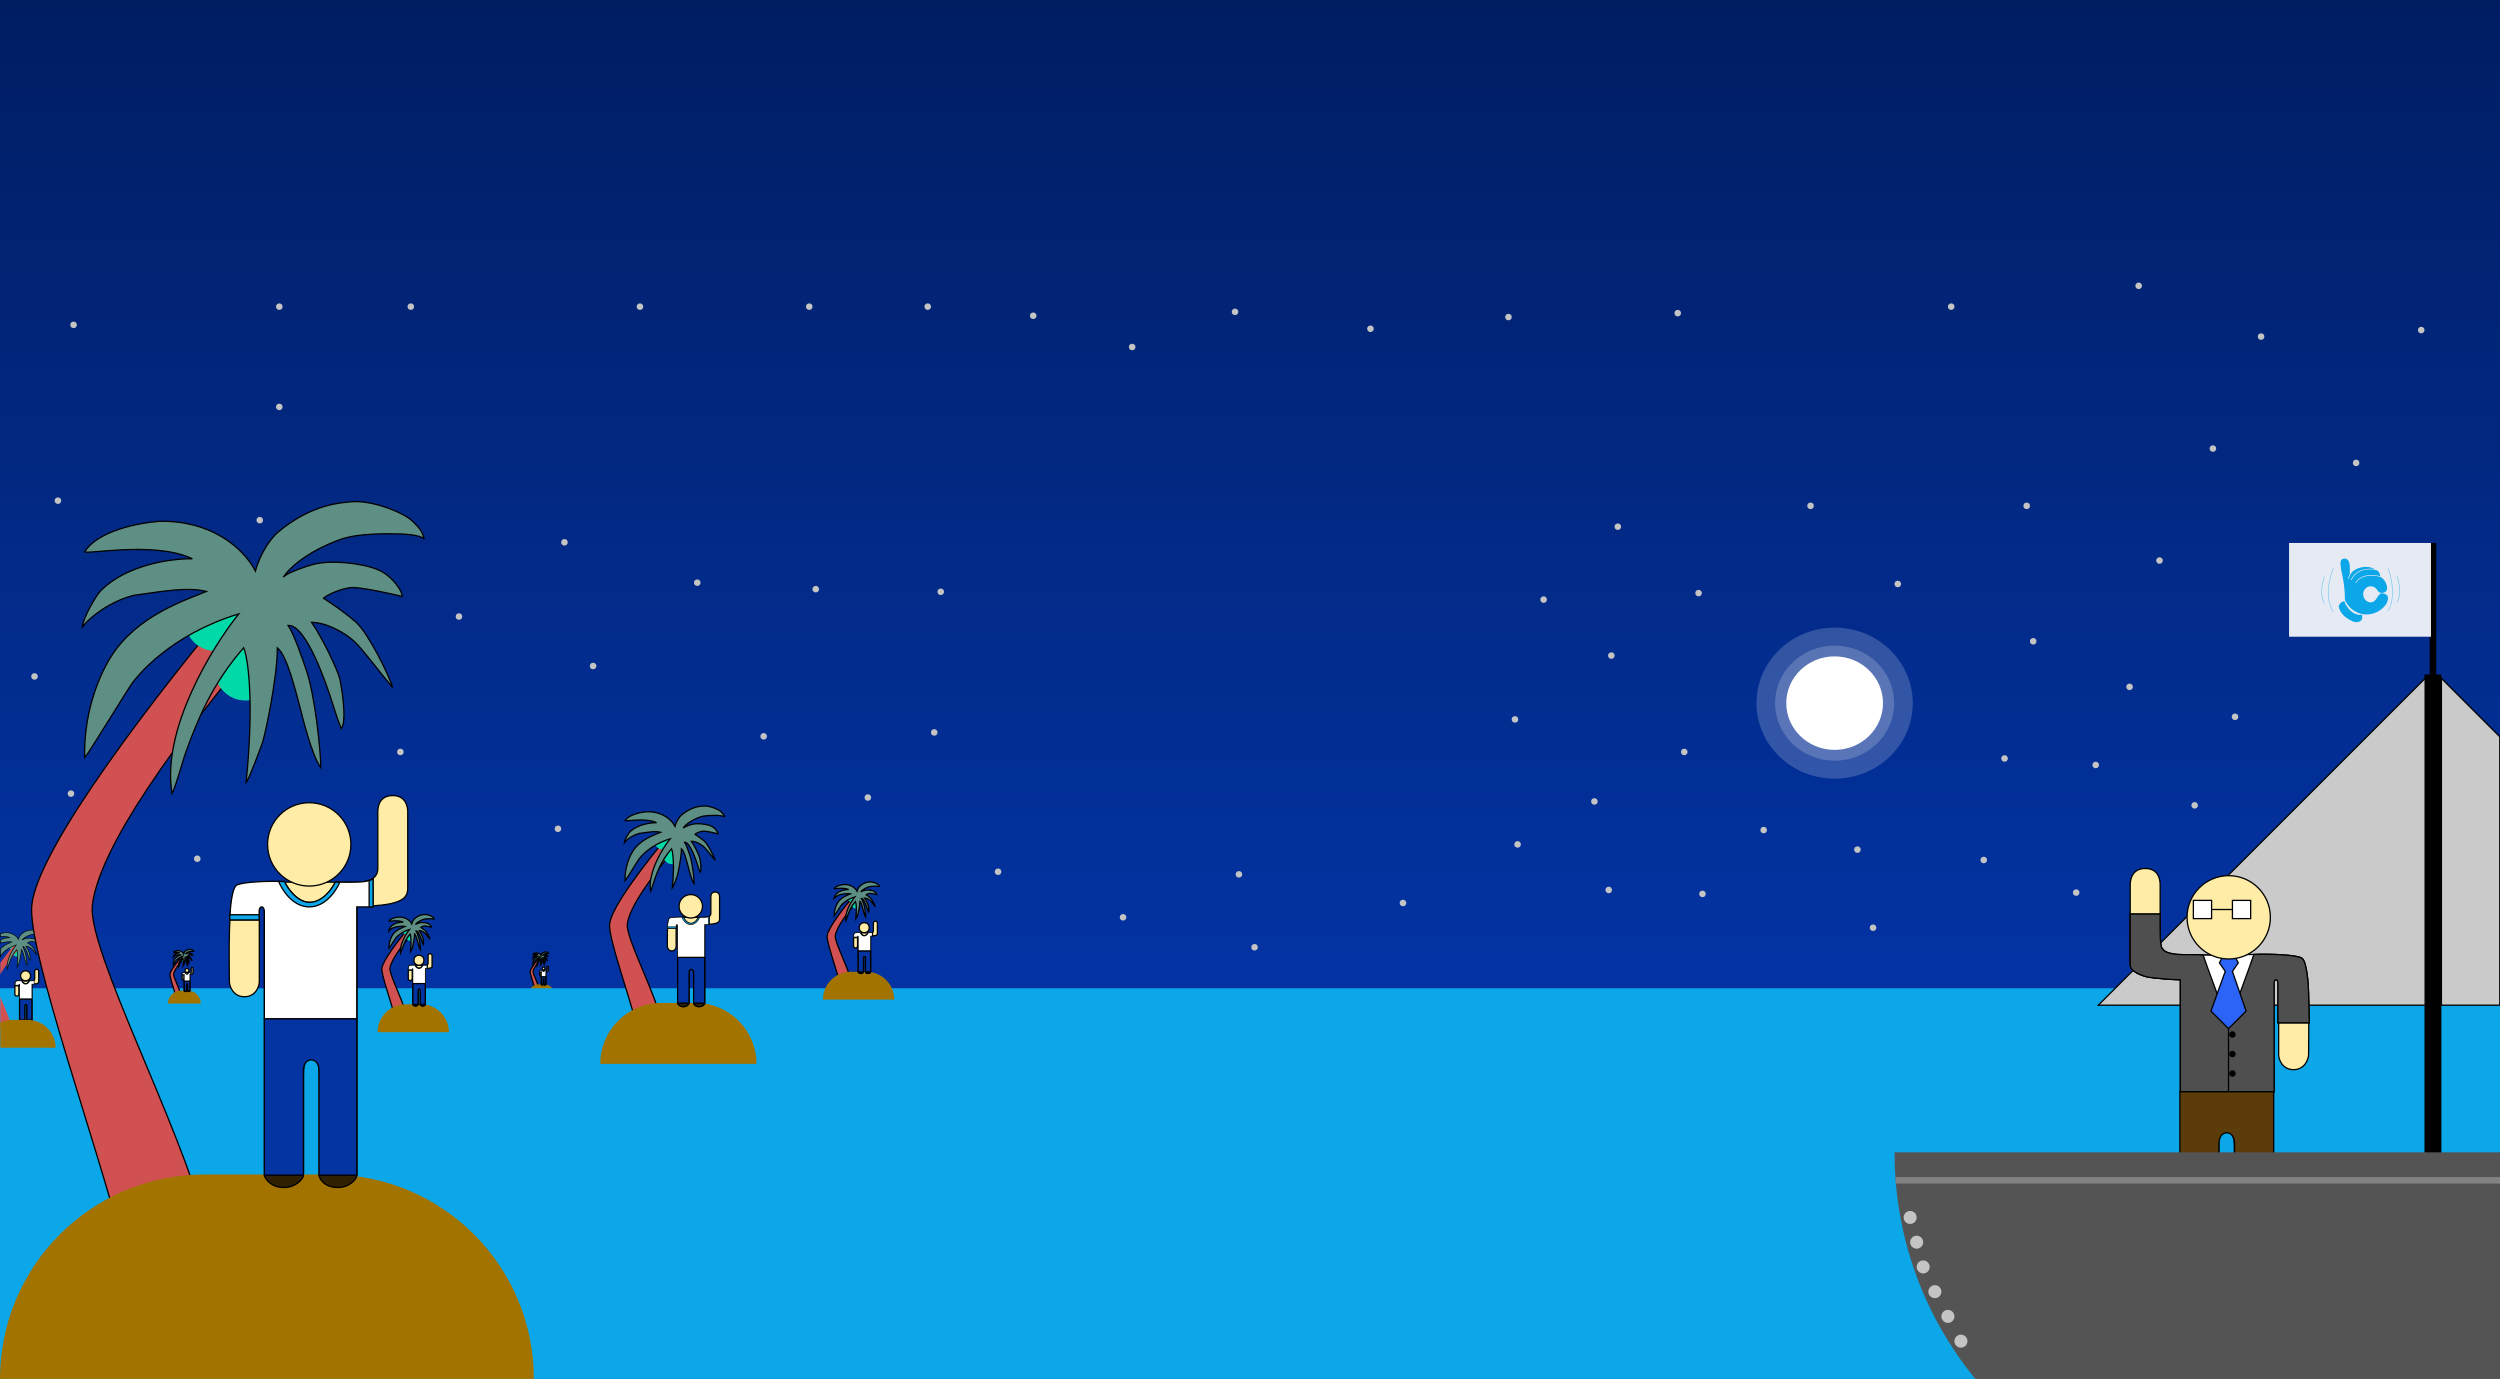 <svg width="1920" height="1059" viewBox="0 0 1920 1059" fill="none" xmlns="http://www.w3.org/2000/svg">
<rect x="0" y="0" width="1920" height="1059" fill="#333333" stroke="none"/>
<rect width="1920" height="1059" fill="url(#paint0_linear)"/>
<circle cx="722.5" cy="454.5" r="2.5" fill="#C4C4C4"/>
<circle cx="712.5" cy="235.5" r="2.5" fill="#C4C4C4"/>
<circle cx="793.5" cy="242.5" r="2.5" fill="#C4C4C4"/>
<circle cx="948.5" cy="239.5" r="2.5" fill="#C4C4C4"/>
<circle cx="1052.5" cy="252.5" r="2.5" fill="#C4C4C4"/>
<circle cx="1158.5" cy="243.5" r="2.5" fill="#C4C4C4"/>
<circle cx="1288.5" cy="240.5" r="2.5" fill="#C4C4C4"/>
<circle cx="1859.5" cy="253.5" r="2.5" fill="#C4C4C4"/>
<circle cx="1809.5" cy="355.5" r="2.5" fill="#C4C4C4"/>
<circle cx="1658.5" cy="430.5" r="2.5" fill="#C4C4C4"/>
<circle cx="1556.5" cy="388.5" r="2.5" fill="#C4C4C4"/>
<circle cx="1561.5" cy="492.5" r="2.5" fill="#C4C4C4"/>
<circle cx="1390.5" cy="388.5" r="2.5" fill="#C4C4C4"/>
<circle cx="1699.5" cy="344.5" r="2.5" fill="#C4C4C4"/>
<circle cx="1498.5" cy="235.5" r="2.5" fill="#C4C4C4"/>
<circle cx="1642.5" cy="219.5" r="2.5" fill="#C4C4C4"/>
<circle cx="1736.5" cy="258.5" r="2.5" fill="#C4C4C4"/>
<circle cx="869.5" cy="266.5" r="2.5" fill="#C4C4C4"/>
<circle cx="621.5" cy="235.5" r="2.5" fill="#C4C4C4"/>
<circle cx="315.5" cy="235.5" r="2.5" fill="#C4C4C4"/>
<circle cx="491.5" cy="235.5" r="2.5" fill="#C4C4C4"/>
<circle cx="56.5" cy="249.5" r="2.5" fill="#C4C4C4"/>
<circle cx="44.5" cy="384.5" r="2.5" fill="#C4C4C4"/>
<circle cx="214.5" cy="312.5" r="2.5" fill="#C4C4C4"/>
<circle cx="214.5" cy="235.5" r="2.5" fill="#C4C4C4"/>
<circle cx="433.5" cy="416.5" r="2.5" fill="#C4C4C4"/>
<circle cx="626.5" cy="452.5" r="2.5" fill="#C4C4C4"/>
<circle cx="352.5" cy="473.5" r="2.5" fill="#C4C4C4"/>
<circle cx="307.5" cy="577.5" r="2.5" fill="#C4C4C4"/>
<circle cx="151.5" cy="659.5" r="2.5" fill="#C4C4C4"/>
<circle cx="54.5" cy="609.5" r="2.5" fill="#C4C4C4"/>
<circle cx="428.5" cy="636.5" r="2.5" fill="#C4C4C4"/>
<circle cx="26.5" cy="519.5" r="2.5" fill="#C4C4C4"/>
<circle cx="199.5" cy="399.5" r="2.5" fill="#C4C4C4"/>
<circle cx="586.5" cy="565.5" r="2.5" fill="#C4C4C4"/>
<circle cx="666.5" cy="612.5" r="2.5" fill="#C4C4C4"/>
<circle cx="535.5" cy="447.5" r="2.5" fill="#C4C4C4"/>
<circle cx="717.5" cy="562.5" r="2.5" fill="#C4C4C4"/>
<circle cx="1163.5" cy="552.5" r="2.5" fill="#C4C4C4"/>
<circle cx="1224.5" cy="615.5" r="2.5" fill="#C4C4C4"/>
<circle cx="1594.5" cy="685.5" r="2.5" fill="#C4C4C4"/>
<circle cx="1539.5" cy="582.5" r="2.5" fill="#C4C4C4"/>
<circle cx="1635.5" cy="527.5" r="2.5" fill="#C4C4C4"/>
<circle cx="1609.5" cy="587.5" r="2.5" fill="#C4C4C4"/>
<circle cx="1716.5" cy="550.5" r="2.5" fill="#C4C4C4"/>
<circle cx="1523.5" cy="660.5" r="2.5" fill="#C4C4C4"/>
<circle cx="1685.5" cy="618.5" r="2.5" fill="#C4C4C4"/>
<circle cx="1354.5" cy="637.5" r="2.5" fill="#C4C4C4"/>
<circle cx="1307.5" cy="686.5" r="2.5" fill="#C4C4C4"/>
<circle cx="1235.5" cy="683.5" r="2.5" fill="#C4C4C4"/>
<circle cx="1077.5" cy="693.5" r="2.5" fill="#C4C4C4"/>
<circle cx="963.5" cy="727.5" r="2.5" fill="#C4C4C4"/>
<circle cx="951.5" cy="671.5" r="2.5" fill="#C4C4C4"/>
<circle cx="1165.5" cy="648.5" r="2.5" fill="#C4C4C4"/>
<circle cx="862.5" cy="704.5" r="2.5" fill="#C4C4C4"/>
<circle cx="766.5" cy="669.5" r="2.5" fill="#C4C4C4"/>
<circle cx="1426.5" cy="652.5" r="2.5" fill="#C4C4C4"/>
<circle cx="1438.5" cy="712.5" r="2.5" fill="#C4C4C4"/>
<circle cx="1237.5" cy="503.5" r="2.5" fill="#C4C4C4"/>
<circle cx="1304.5" cy="455.5" r="2.5" fill="#C4C4C4"/>
<circle cx="1293.5" cy="577.5" r="2.5" fill="#C4C4C4"/>
<circle cx="1457.5" cy="448.5" r="2.5" fill="#C4C4C4"/>
<circle cx="1185.5" cy="460.5" r="2.5" fill="#C4C4C4"/>
<circle cx="1242.5" cy="404.5" r="2.5" fill="#C4C4C4"/>
<circle cx="455.5" cy="511.5" r="2.5" fill="#C4C4C4"/>
<path d="M1469 540C1469 572.033 1442.14 598 1409 598C1375.86 598 1349 572.033 1349 540C1349 507.967 1375.86 482 1409 482C1442.14 482 1469 507.967 1469 540Z" fill="white" fill-opacity="0.19"/>
<path d="M1454.71 540C1454.71 564.406 1434.25 584.19 1409 584.19C1383.75 584.19 1363.29 564.406 1363.29 540C1363.29 515.594 1383.75 495.81 1409 495.81C1434.25 495.81 1454.71 515.594 1454.71 540Z" fill="white" fill-opacity="0.19"/>
<path d="M1446.14 540C1446.14 559.83 1429.51 575.905 1409 575.905C1388.49 575.905 1371.86 559.83 1371.86 540C1371.86 520.17 1388.49 504.095 1409 504.095C1429.51 504.095 1446.14 520.17 1446.14 540Z" fill="white"/>
<path d="M407.177 746.029C406.994 747.69 409.691 755.166 410.536 758.635L413.555 757.746C412.71 754.277 409.234 747.71 409.417 746.049C409.655 743.897 412.555 739.909 415.72 736.154L414.94 734.461C411.775 738.215 407.414 743.878 407.177 746.029Z" fill="#D15153" stroke="black"/>
<circle cx="415.082" cy="737.333" r="1.132" fill="#01D9A8"/>
<circle cx="413.974" cy="735.502" r="1.132" fill="#01D9A8"/>
<path d="M415.107 741.501C415.423 738.4 415.158 736.82 415.017 736.514C413.848 737.853 413.331 739.14 412.914 740.272C412.746 740.73 412.553 741.501 412.367 741.911C411.964 739.556 413.844 736.495 414.835 735.259C412.265 736.046 411.082 737.574 410.915 737.791C410.747 738.007 409.301 740.392 409.132 740.585C409.091 738.657 409.831 737.283 410.099 736.856C411.076 735.299 412.912 734.736 413.637 734.43C412.964 734.255 412.072 734.416 410.938 734.575C410.047 734.803 409.3 735.404 409.049 735.739C409.084 735.382 409.556 734.575 409.735 734.395C410.707 733.421 412.395 733.206 413.118 733.22C411.703 732.534 408.975 733.112 409.145 732.945C409.634 732.178 411.17 731.886 411.877 731.836C413.781 731.781 415.001 732.803 415.451 733.675C415.65 732.944 416.072 732.427 416.258 732.26C417.545 731.163 418.696 731.149 418.937 731.117C419.727 731.015 420.928 731.512 421.25 731.816C421.581 732.129 421.635 732.25 421.701 732.501C421.587 732.326 420.884 732.293 420.546 732.298C420.45 732.297 419.275 732.262 418.617 732.498C417.303 732.968 416.648 733.629 416.485 733.9C416.631 733.733 417.328 733.497 417.588 733.43C418.335 733.237 419.404 733.42 419.837 733.568C420.269 733.717 420.503 733.96 420.672 734.177C420.859 734.417 420.864 734.514 420.888 734.613C420.439 734.505 419.445 734.288 419.059 734.284C418.674 734.281 418.022 734.595 417.973 734.683C418.213 734.838 418.746 735.189 419.178 735.572C419.638 735.981 420.432 737.603 420.527 737.983C419.997 737.357 419.443 736.586 419.106 736.273C418.768 735.96 418.084 735.577 417.53 735.572C417.949 736.177 418.503 737.357 418.576 737.67C418.61 737.82 418.865 739.188 418.628 739.509C418.527 739.284 418.317 738.61 418.287 738.513C418.094 737.911 417.337 735.642 416.662 735.685C416.852 735.956 417.182 736.878 417.322 737.305C417.652 738.223 417.874 740.369 417.869 740.947C417.53 740.489 417.175 738.995 417.13 738.827C416.913 738.007 416.622 736.806 416.263 736.514C416.263 737.638 415.805 739.766 415.709 740.031C415.633 740.239 415.227 741.356 415.107 741.501Z" fill="#5E8F84" stroke="black"/>
<path d="M406 763.713C406 759.455 409.452 756.003 413.709 756.003H418.046C422.303 756.003 425.755 759.455 425.755 763.713H406Z" fill="#A37300"/>
<path d="M415.789 746.295V755.979C415.789 756.172 416.126 756.461 416.511 756.461C416.897 756.461 417.234 756.172 417.234 755.979V752.39C417.234 752.053 417.234 751.739 417.523 751.739C417.812 751.739 417.812 752.053 417.812 752.39V755.979C417.812 756.148 418.044 756.461 418.487 756.461C418.93 756.461 419.21 756.172 419.21 755.979V746.078C421.079 746.078 421.089 745.693 421.089 745.355V742.585C421.089 742.392 421.016 741.982 420.535 741.982C420.053 741.982 419.98 742.368 419.98 742.585V744.681C419.98 745.066 419.619 745.187 419.21 745.187H416.126C415.957 745.187 414.866 745.187 414.729 745.355C414.415 745.741 414.488 748.15 414.488 748.873C414.488 749.017 414.618 749.427 415.042 749.427C415.466 749.427 415.596 749.041 415.596 748.873V746.295C415.588 746.223 415.596 746.078 415.692 746.078C415.789 746.078 415.797 746.223 415.789 746.295Z" fill="#FFECA7" stroke="black"/>
<path d="M417.226 756.028H415.781C415.781 756.076 415.949 756.485 416.503 756.485C416.947 756.485 417.226 756.172 417.226 756.028Z" fill="#2E2000" stroke="black"/>
<path d="M419.202 756.028H417.805C417.805 756.124 417.968 756.485 418.503 756.485C418.932 756.485 419.202 756.18 419.202 756.028Z" fill="#2E2000" stroke="black"/>
<path d="M414.504 746.584H415.588V746.271C415.588 746.214 415.608 746.102 415.685 746.102C415.762 746.102 415.781 746.214 415.781 746.271V750.246H419.202V746.102H419.804V745.066C419.539 745.211 419.226 745.187 418.407 745.187C418.295 745.428 417.949 745.933 417.468 745.933C416.986 745.933 416.64 745.403 416.528 745.163C415.998 745.138 414.919 745.172 414.745 745.307C414.572 745.442 414.512 746.231 414.504 746.584Z" fill="white" stroke="black" stroke-width="0.5"/>
<path d="M416.311 745.163H416.528C416.624 745.403 417.01 745.933 417.443 745.933C417.944 745.933 418.295 745.419 418.407 745.187H418.576C418.455 745.476 418.06 746.102 417.443 746.102C416.827 746.102 416.431 745.46 416.311 745.163Z" fill="#0CA7E8" stroke="black" stroke-width="0.5"/>
<path d="M419.202 750.246H415.781V756.028H417.226V752.149C417.226 752.02 417.284 751.763 417.515 751.763C417.747 751.763 417.804 752.02 417.804 752.149V756.028H419.202V750.246Z" fill="#0433A2" stroke="black"/>
<circle cx="417.443" cy="743.789" r="1.066" fill="#FFECA7" stroke="black"/>
<path d="M419.66 746.102V745.138L419.804 745.066V746.102H419.66Z" fill="#0CA7E8" stroke="black" stroke-width="0.5"/>
<path d="M414.504 746.391C414.504 746.439 414.502 746.514 414.504 746.584H415.588V746.391H414.504Z" fill="#0CA7E8" stroke="black" stroke-width="0.5"/>
<rect y="759" width="1920" height="300" fill="#0CA7E8"/>
<path d="M293.265 743.676C292.757 748.282 300.236 769.013 302.58 778.632L310.952 776.166C308.609 766.548 298.97 748.336 299.478 743.731C300.136 737.765 308.178 726.704 316.954 716.292L314.791 711.597C306.014 722.009 293.923 737.711 293.265 743.676Z" fill="#D15153" stroke="black"/>
<circle cx="315.186" cy="719.561" r="3.14" fill="#01D9A8"/>
<circle cx="312.112" cy="714.484" r="3.14" fill="#01D9A8"/>
<path d="M315.252 731.119C316.129 722.521 315.396 718.139 315.003 717.289C311.764 721.002 310.33 724.572 309.173 727.711C308.705 728.981 308.171 731.119 307.657 732.257C306.538 725.727 311.752 717.239 314.499 713.811C307.371 715.993 304.093 720.229 303.628 720.831C303.164 721.432 299.152 728.046 298.685 728.58C298.571 723.234 300.622 719.424 301.366 718.239C304.076 713.92 309.167 712.361 311.178 711.51C309.312 711.026 306.836 711.472 303.693 711.913C301.223 712.547 299.152 714.211 298.453 715.14C298.551 714.15 299.861 711.913 300.356 711.416C303.052 708.714 307.734 708.118 309.738 708.157C305.813 706.252 298.25 707.856 298.721 707.393C300.076 705.267 304.337 704.458 306.298 704.319C311.577 704.165 314.959 707.001 316.207 709.417C316.76 707.39 317.93 705.958 318.446 705.494C322.014 702.453 325.206 702.412 325.874 702.326C328.065 702.043 331.396 703.419 332.288 704.263C333.205 705.131 333.357 705.465 333.539 706.161C333.223 705.677 331.273 705.584 330.337 705.598C330.07 705.596 326.811 705.501 324.988 706.153C321.342 707.457 319.527 709.29 319.075 710.043C319.48 709.579 321.413 708.925 322.133 708.739C324.204 708.204 327.17 708.711 328.369 709.122C329.568 709.533 330.217 710.209 330.684 710.81C331.203 711.477 331.219 711.745 331.283 712.02C330.039 711.72 327.283 711.117 326.214 711.107C325.145 711.098 323.338 711.969 323.202 712.213C323.866 712.642 325.345 713.616 326.542 714.678C327.819 715.811 330.02 720.31 330.283 721.365C328.814 719.628 327.277 717.49 326.342 716.622C325.407 715.753 323.51 714.691 321.974 714.678C323.135 716.355 324.672 719.628 324.872 720.497C324.968 720.913 325.674 724.705 325.018 725.594C324.739 724.972 324.156 723.102 324.071 722.835C323.536 721.165 321.437 714.874 319.566 714.991C320.094 715.744 321.007 718.299 321.397 719.483C322.31 722.03 322.926 727.981 322.912 729.584C321.974 728.313 320.988 724.171 320.864 723.703C320.263 721.432 319.454 718.1 318.459 717.289C318.459 720.406 317.19 726.309 316.922 727.043L316.922 727.044C316.713 727.62 315.586 730.718 315.252 731.119Z" fill="#5E8F84" stroke="black"/>
<path d="M290 792.713C290 780.906 299.571 771.335 311.378 771.335H323.403C335.209 771.335 344.78 780.906 344.78 792.713H290Z" fill="#A37300"/>
<path d="M317.143 744.413V771.268C317.143 771.803 318.078 772.605 319.147 772.605C320.216 772.605 321.151 771.803 321.151 771.268V761.314C321.151 760.379 321.151 759.511 321.953 759.511C322.755 759.511 322.755 760.379 322.755 761.314V771.268C322.755 771.736 323.396 772.605 324.625 772.605C325.854 772.605 326.629 771.803 326.629 771.268V743.812C331.814 743.812 331.84 742.743 331.84 741.807V734.125C331.84 733.59 331.64 732.455 330.304 732.455C328.968 732.455 328.767 733.524 328.767 734.125V739.937C328.767 741.006 327.765 741.34 326.629 741.34H318.078C317.611 741.34 314.584 741.34 314.204 741.807C313.335 742.876 313.536 749.557 313.536 751.561C313.536 751.962 313.896 753.097 315.072 753.097C316.248 753.097 316.609 752.029 316.609 751.561V744.413C316.586 744.212 316.609 743.812 316.876 743.812C317.143 743.812 317.165 744.212 317.143 744.413Z" fill="#FFECA7" stroke="black"/>
<path d="M321.131 771.402H317.123C317.123 771.536 317.591 772.671 319.127 772.671C320.356 772.671 321.131 771.803 321.131 771.402Z" fill="#2E2000" stroke="black"/>
<path d="M326.609 771.402H322.734C322.734 771.669 323.186 772.671 324.672 772.671C325.86 772.671 326.609 771.824 326.609 771.402Z" fill="#2E2000" stroke="black"/>
<path d="M313.582 745.214H316.588V744.346C316.588 744.19 316.642 743.878 316.855 743.878C317.069 743.878 317.123 744.19 317.123 744.346V755.369H326.609V743.878H328.279V741.006C327.544 741.407 326.676 741.34 324.404 741.34C324.093 742.008 323.135 743.411 321.799 743.411C320.463 743.411 319.505 741.941 319.194 741.273C317.724 741.206 314.731 741.3 314.25 741.674C313.769 742.048 313.604 744.235 313.582 745.214Z" fill="white" stroke="black" stroke-width="0.5"/>
<path d="M318.593 741.273H319.194C319.461 741.941 320.53 743.411 321.733 743.411C323.122 743.411 324.093 741.985 324.405 741.34H324.872C324.538 742.141 323.443 743.878 321.733 743.878C320.022 743.878 318.927 742.097 318.593 741.273Z" fill="#0CA7E8" stroke="black" stroke-width="0.5"/>
<path d="M326.609 755.369H317.123V771.402H321.131V760.646C321.131 760.29 321.292 759.578 321.933 759.578C322.574 759.578 322.735 760.29 322.735 760.646V771.402H326.609V755.369Z" fill="#0433A2" stroke="black"/>
<circle cx="321.732" cy="737.465" r="3.842" fill="#FFECA7" stroke="black"/>
<path d="M327.878 743.878V741.206L328.279 741.006V743.878H327.878Z" fill="#0CA7E8" stroke="black" stroke-width="0.5"/>
<path d="M313.582 744.68C313.582 744.814 313.576 745.022 313.582 745.214H316.589V744.68H313.582Z" fill="#0CA7E8" stroke="black" stroke-width="0.5"/>
<path d="M130.501 748.164C130.268 750.282 133.707 759.815 134.784 764.238L138.634 763.104C137.557 758.681 133.124 750.307 133.358 748.189C133.661 745.446 137.359 740.36 141.394 735.572L140.399 733.413C136.364 738.201 130.804 745.421 130.501 748.164Z" fill="#D15153" stroke="black"/>
<circle cx="140.581" cy="737.075" r="1.444" fill="#01D9A8"/>
<circle cx="139.168" cy="734.741" r="1.444" fill="#01D9A8"/>
<path d="M140.612 742.39C141.015 738.436 140.678 736.421 140.497 736.031C139.008 737.738 138.348 739.379 137.817 740.823C137.602 741.407 137.356 742.39 137.119 742.913C136.605 739.91 139.002 736.007 140.265 734.431C136.988 735.435 135.481 737.382 135.267 737.659C135.053 737.935 133.209 740.977 132.994 741.222C132.941 738.764 133.885 737.012 134.226 736.467C135.473 734.481 137.814 733.764 138.739 733.373C137.88 733.151 136.742 733.356 135.296 733.558C134.161 733.85 133.208 734.615 132.887 735.042C132.932 734.587 133.534 733.558 133.762 733.33C135.002 732.087 137.155 731.813 138.076 731.831C136.272 730.955 132.794 731.693 133.011 731.48C133.634 730.502 135.593 730.13 136.494 730.066C138.922 729.996 140.477 731.299 141.051 732.41C141.305 731.479 141.843 730.82 142.081 730.607C143.721 729.208 145.189 729.189 145.496 729.15C146.504 729.02 148.035 729.652 148.445 730.041C148.867 730.44 148.937 730.593 149.021 730.913C148.875 730.691 147.979 730.648 147.549 730.655C147.426 730.654 145.927 730.61 145.089 730.91C143.412 731.509 142.577 732.352 142.37 732.698C142.556 732.485 143.445 732.184 143.776 732.099C144.728 731.853 146.092 732.086 146.643 732.275C147.195 732.464 147.493 732.775 147.708 733.051C147.947 733.358 147.954 733.481 147.983 733.608C147.411 733.47 146.144 733.192 145.652 733.188C145.161 733.184 144.33 733.584 144.268 733.696C144.573 733.893 145.253 734.341 145.804 734.83C146.391 735.351 147.403 737.42 147.524 737.905C146.848 737.106 146.141 736.123 145.711 735.724C145.281 735.324 144.409 734.836 143.703 734.83C144.237 735.601 144.943 737.106 145.036 737.505C145.08 737.697 145.404 739.441 145.103 739.849C144.974 739.563 144.706 738.703 144.667 738.58C144.421 737.812 143.456 734.92 142.595 734.974C142.838 735.32 143.258 736.495 143.438 737.039C143.857 738.21 144.141 740.947 144.134 741.684C143.703 741.099 143.249 739.195 143.192 738.98C142.916 737.935 142.544 736.403 142.087 736.031C142.087 737.464 141.503 740.178 141.38 740.516L141.38 740.516C141.284 740.781 140.766 742.205 140.612 742.39Z" fill="#5E8F84" stroke="black"/>
<path d="M129 770.713C129 765.284 133.401 760.882 138.83 760.882H144.36C149.789 760.882 154.19 765.284 154.19 770.713H129Z" fill="#A37300"/>
<path d="M141.481 748.503V760.852C141.481 761.098 141.911 761.466 142.403 761.466C142.894 761.466 143.324 761.098 143.324 760.852V756.275C143.324 755.845 143.324 755.445 143.693 755.445C144.061 755.445 144.061 755.845 144.061 756.275V760.852C144.061 761.067 144.356 761.466 144.922 761.466C145.487 761.466 145.843 761.098 145.843 760.852V748.226C148.227 748.226 148.239 747.735 148.239 747.305V743.772C148.239 743.526 148.147 743.004 147.533 743.004C146.918 743.004 146.826 743.496 146.826 743.772V746.445C146.826 746.936 146.365 747.09 145.843 747.09H141.911C141.696 747.09 140.304 747.09 140.129 747.305C139.73 747.796 139.822 750.868 139.822 751.79C139.822 751.974 139.988 752.496 140.529 752.496C141.069 752.496 141.235 752.005 141.235 751.79V748.503C141.225 748.411 141.235 748.226 141.358 748.226C141.481 748.226 141.491 748.411 141.481 748.503Z" fill="#FFECA7" stroke="black"/>
<path d="M143.315 760.913H141.472C141.472 760.975 141.687 761.497 142.393 761.497C142.958 761.497 143.315 761.098 143.315 760.913Z" fill="#2E2000" stroke="black"/>
<path d="M145.834 760.913H144.052C144.052 761.036 144.26 761.497 144.943 761.497C145.489 761.497 145.834 761.107 145.834 760.913Z" fill="#2E2000" stroke="black"/>
<path d="M139.844 748.871H141.226V748.472C141.226 748.4 141.251 748.257 141.349 748.257C141.447 748.257 141.472 748.4 141.472 748.472V753.541H145.834V748.257H146.602V746.936C146.264 747.12 145.865 747.09 144.82 747.09C144.677 747.397 144.237 748.042 143.622 748.042C143.008 748.042 142.568 747.366 142.424 747.059C141.748 747.028 140.372 747.071 140.151 747.243C139.93 747.415 139.854 748.421 139.844 748.871Z" fill="white" stroke="black" stroke-width="0.5"/>
<path d="M142.147 747.059H142.424C142.547 747.366 143.038 748.042 143.591 748.042C144.23 748.042 144.677 747.387 144.82 747.09H145.035C144.881 747.458 144.378 748.257 143.591 748.257C142.805 748.257 142.301 747.438 142.147 747.059Z" fill="#0CA7E8" stroke="black" stroke-width="0.5"/>
<path d="M145.834 753.541H141.472V760.913H143.315V755.968C143.315 755.804 143.389 755.476 143.683 755.476C143.978 755.476 144.052 755.804 144.052 755.968V760.913H145.834V753.541Z" fill="#0433A2" stroke="black"/>
<circle cx="143.591" cy="745.308" r="1.497" fill="#FFECA7" stroke="black"/>
<path d="M146.418 748.257V747.028L146.602 746.936V748.257H146.418Z" fill="#0CA7E8" stroke="black" stroke-width="0.5"/>
<path d="M139.844 748.626C139.844 748.687 139.841 748.783 139.844 748.871H141.226V748.626H139.844Z" fill="#0CA7E8" stroke="black" stroke-width="0.5"/>
<path d="M13.09 734.66C14.824 734.66 16.23 733.254 16.23 731.52C16.23 729.786 14.824 728.38 13.09 728.38C11.356 728.38 9.95 729.786 9.95 731.52C9.95 733.254 11.356 734.66 13.09 734.66Z" fill="#01D9A8"/>
<path d="M10.02 729.59C11.754 729.59 13.16 728.184 13.16 726.45C13.16 724.716 11.754 723.31 10.02 723.31C8.286 723.31 6.88 724.716 6.88 726.45C6.88 728.184 8.286 729.59 10.02 729.59Z" fill="#01D9A8"/>
<path d="M15.05 756.37V783.23C15.05 783.77 15.99 784.57 17.05 784.57C18.12 784.57 19.05 783.77 19.05 783.23V773.28C19.05 772.35 19.05 771.48 19.85 771.48C20.65 771.48 20.65 772.35 20.65 773.28V783.23C20.65 783.7 21.29 784.57 22.52 784.57C23.75 784.57 24.52 783.77 24.52 783.23V755.77C29.7 755.77 29.73 754.7 29.73 753.76V746.08C29.73 745.54 29.53 744.41 28.19 744.41C26.85 744.41 26.65 745.48 26.65 746.08V751.89C26.65 752.96 25.65 753.29 24.51 753.29H15.96C15.49 753.29 12.47 753.29 12.09 753.76C11.22 754.83 11.42 761.51 11.42 763.51C11.42 763.91 11.78 765.05 12.96 765.05C14.14 765.05 14.5 763.98 14.5 763.51V756.36C14.48 756.16 14.5 755.76 14.77 755.76C15.05 755.77 15.07 756.17 15.05 756.37Z" fill="#FFECA7" stroke="black"/>
<path d="M19.04 783.36H15.03C15.03 783.49 15.5 784.63 17.03 784.63C18.26 784.63 19.04 783.76 19.04 783.36Z" fill="#2E2000" stroke="black"/>
<path d="M24.52 783.36H20.65C20.65 783.63 21.1 784.63 22.59 784.63C23.77 784.63 24.52 783.79 24.52 783.36Z" fill="#2E2000" stroke="black"/>
<path d="M11.49 757.18H14.5V756.31C14.5 756.15 14.55 755.84 14.77 755.84C14.98 755.84 15.04 756.15 15.04 756.31V767.33H24.53V755.84H26.2V752.97C25.47 753.37 24.6 753.3 22.33 753.3C22.02 753.97 21.06 755.37 19.72 755.37C18.38 755.37 17.43 753.9 17.11 753.23C15.64 753.16 12.65 753.26 12.17 753.63C11.68 754.01 11.51 756.2 11.49 757.18Z" fill="white" stroke="black" stroke-width="0.5"/>
<path d="M16.5 753.23H17.1C17.37 753.9 18.44 755.37 19.64 755.37C21.03 755.37 22 753.94 22.31 753.3H22.78C22.45 754.1 21.35 755.84 19.64 755.84C17.93 755.84 16.83 754.06 16.5 753.23Z" fill="#0CA7E8" stroke="black" stroke-width="0.5"/>
<path d="M24.52 767.33H15.03V783.36H19.04V772.61C19.04 772.25 19.2 771.54 19.84 771.54C20.48 771.54 20.64 772.25 20.64 772.61V783.37H24.51V767.33H24.52Z" fill="#0433A2" stroke="black"/>
<path d="M19.674 753.271C21.795 753.253 23.499 751.518 23.481 749.398C23.462 747.277 21.728 745.573 19.607 745.591C17.486 745.61 15.782 747.344 15.801 749.465C15.819 751.586 17.554 753.29 19.674 753.271Z" fill="#FFECA7" stroke="black"/>
<path d="M11.49 756.64C11.49 756.77 11.48 756.98 11.49 757.17H14.5V756.64H11.49Z" fill="#0CA7E8" stroke="black" stroke-width="0.5"/>
<path d="M14.86 728.25L12.7 723.55C8.77 728.21 4.19 733.92 0.25 739.35V748.26C3.48 742.45 9 735.21 14.86 728.25Z" fill="#D15153"/>
<path d="M0.25 789.65C0.33 789.97 0.41 790.29 0.49 790.59L8.86 788.12C7.41 782.16 3.16 772.9 0.25 765.63V789.65Z" fill="#D15153"/>
<path d="M42.69 804.67C42.69 792.86 33.12 783.29 21.31 783.29H9.28C6.05 783.29 2.99 784.03 0.25 785.31V804.66H42.69V804.67Z" fill="#A37300"/>
<path d="M29.19 723.98C29.13 723.7 29.11 723.44 28.59 722.77C28.12 722.17 27.47 721.49 26.27 721.08C25.07 720.67 22.11 720.16 20.03 720.7C19.31 720.89 17.38 721.54 16.97 722C17.42 721.25 19.24 719.41 22.88 718.11C24.7 717.46 27.96 717.55 28.23 717.56C29.17 717.55 31.12 717.64 31.43 718.12C31.25 717.42 31.1 717.09 30.18 716.22C29.3 715.38 25.97 714 23.78 714.29C23.11 714.38 19.92 714.42 16.35 717.46C15.83 717.92 14.66 719.36 14.11 721.38C12.86 718.96 9.48 716.13 4.2 716.28C3.23 716.35 1.71 716.58 0.25 717.05V719.21C2.61 719.09 5.61 719.13 7.64 720.12C6.07 720.09 2.86 720.45 0.25 721.91V724.34C0.68 724.16 1.13 724 1.6 723.87C4.74 723.43 7.22 722.98 9.09 723.47C7.3 724.23 3.07 725.55 0.26 728.88V734.79C0.89 733.78 1.4 732.98 1.54 732.79C2 732.19 5.28 727.95 12.41 725.77C9.66 729.2 4.44 737.69 5.56 744.22C6.07 743.08 6.61 740.94 7.08 739.67C8.24 736.53 9.67 732.96 12.91 729.25C13.3 730.1 14.04 734.48 13.16 743.08C13.49 742.68 14.62 739.58 14.83 739C15.1 738.27 16.37 732.36 16.37 729.25C17.37 730.06 18.17 733.39 18.78 735.66C18.9 736.13 19.89 740.27 20.83 741.54C20.84 739.94 20.23 733.99 19.31 731.44C18.92 730.26 18.01 727.7 17.48 726.95C19.35 726.83 21.45 733.12 21.98 734.79C22.07 735.06 22.65 736.93 22.93 737.55C23.59 736.66 22.88 732.87 22.78 732.45C22.58 731.58 21.04 728.31 19.88 726.63C21.42 726.64 23.31 727.7 24.25 728.57C25.19 729.44 26.72 731.58 28.19 733.31C27.93 732.26 25.73 727.76 24.45 726.62C23.25 725.56 21.77 724.58 21.11 724.15C21.25 723.91 23.05 723.04 24.12 723.04C25.19 723.08 27.95 723.68 29.19 723.98Z" fill="#5E8F84" stroke="black" stroke-width="0.5"/>
<path d="M24.437 694.989C20.635 729.457 76.613 884.62 94.151 956.609L156.815 938.157C139.277 866.167 67.133 729.864 70.935 695.396C75.86 650.745 136.052 567.961 201.737 490.032L185.543 454.889C119.859 532.818 29.362 650.338 24.437 694.989Z" fill="#D15153" stroke="black"/>
<circle cx="188.5" cy="514.5" r="23.5" fill="#01D9A8"/>
<circle cx="165.5" cy="476.5" r="23.5" fill="#01D9A8"/>
<path d="M189 601C195.563 536.655 190.077 503.855 187.132 497.496C162.888 525.285 152.158 552 143.5 575.5C140 585 136 601 132.15 609.519C123.778 560.644 162.801 497.116 183.36 471.462C130.015 487.796 105.477 519.5 102 524C98.523 528.5 68.5 578 65 582C64.15 541.991 79.5 513.473 85.066 504.603C105.35 472.279 143.453 460.612 158.51 454.244C144.541 450.621 126.011 453.959 102.481 457.254C84 462 68.496 474.457 63.269 481.411C64 474 73.803 457.254 77.513 453.535C97.691 433.311 132.731 428.85 147.729 429.148C118.352 414.891 61.745 426.896 65.276 423.427C75.415 407.515 107.303 401.46 121.979 400.422C161.491 399.267 186.806 420.49 196.148 438.572C200.281 423.408 209.042 412.684 212.906 409.218C239.606 386.45 263.494 386.146 268.5 385.5C284.896 383.385 309.825 393.68 316.5 400C323.366 406.5 324.5 409 325.866 414.206C323.498 410.585 308.903 409.891 301.902 409.996C299.902 409.979 275.508 409.265 261.864 414.146C234.578 423.908 220.991 437.623 217.608 443.26C220.639 439.786 235.111 434.891 240.5 433.5C256 429.5 278.198 433.29 287.171 436.368C296.144 439.447 301 444.5 304.5 449C308.383 453.992 308.5 456 308.982 458.06C299.668 455.812 279.04 451.298 271.04 451.228C263.041 451.158 249.516 457.675 248.5 459.5C253.472 462.71 264.54 470 273.5 477.951C283.057 486.432 299.526 520.104 301.5 528C290.5 515 279 499 272 492.5C265 486 250.805 478.052 239.305 477.951C248 490.5 259.5 515 261 521.5C261.72 524.618 267 553 262.092 559.654C260 555 255.64 541 255 539C251 526.5 235.292 479.416 221.284 480.294C225.235 485.928 232.068 505.056 234.991 513.915C241.824 532.975 246.435 577.517 246.33 589.517C239.305 580 231.927 549 231 545.5C226.5 528.5 220.447 503.561 213 497.496C213 520.826 203.5 565 201.5 570.5C199.931 574.816 191.5 598 189 601Z" fill="#5E8F84" stroke="black"/>
<path d="M0 1059C0 972.291 70.291 902 157 902H253C339.709 902 410 972.291 410 1059H0Z" fill="#A37300"/>
<path d="M203.15 700.5V901.5C203.15 905.5 210.15 911.5 218.15 911.5C226.15 911.5 233.15 905.5 233.15 901.5V827C233.15 820 233.15 813.5 239.15 813.5C245.15 813.5 245.15 820 245.15 827V901.5C245.15 905 249.95 911.5 259.15 911.5C268.35 911.5 274.15 905.5 274.15 901.5V696C312.95 696 313.15 688 313.15 681V623.5C313.15 619.5 311.65 611 301.65 611C291.65 611 290.15 619 290.15 623.5V667C290.15 675 282.65 677.5 274.15 677.5H210.15C206.65 677.5 183.993 677.5 181.15 681C174.65 689 176.15 739 176.15 754C176.15 757 178.85 765.5 187.65 765.5C196.45 765.5 199.15 757.5 199.15 754V700.5C198.983 699 199.15 696 201.15 696C203.15 696 203.316 699 203.15 700.5Z" fill="#FFECA7" stroke="black"/>
<path d="M233 902.5H203C203 903.5 206.5 912 218 912C227.2 912 233 905.5 233 902.5Z" fill="#2E2000" stroke="black"/>
<path d="M274 902.5H245C245 904.5 248.383 912 259.5 912C268.393 912 274 905.658 274 902.5Z" fill="#2E2000" stroke="black"/>
<path d="M176.5 706.5H199V700C199 698.833 199.4 696.5 201 696.5C202.6 696.5 203 698.833 203 700V782.5H274V696.5H286.5V675C281 678 274.5 677.5 257.5 677.5C255.167 682.5 248 693 238 693C228 693 220.833 682 218.5 677C207.5 676.5 185.1 677.2 181.5 680C177.9 682.8 176.667 699.167 176.5 706.5Z" fill="white" stroke="black"/>
<path d="M214 677H218.5C220.5 682 228.5 693 237.5 693C247.9 693 255.167 682.333 257.5 677.5H261C258.5 683.5 250.3 696.5 237.5 696.5C224.7 696.5 216.5 683.167 214 677Z" fill="#0CA7E8" stroke="black"/>
<path d="M274 782.5H203V902.5H233V822C233 819.333 234.2 814 239 814C243.8 814 245 819.333 245 822V902.5H274V782.5Z" fill="#0433A2" stroke="black"/>
<circle cx="237.5" cy="648.5" r="32" fill="#FFECA7" stroke="black"/>
<path d="M283.5 696.5V676.5L286.5 675V696.5H283.5Z" fill="#0CA7E8" stroke="black"/>
<path d="M176.5 702.5C176.5 703.5 176.453 705.06 176.5 706.5H199V702.5H176.5Z" fill="#0CA7E8" stroke="black"/>
<path d="M468.153 709.652C467.04 719.74 483.424 765.153 488.557 786.223L506.897 780.823C501.764 759.752 480.649 719.859 481.762 709.771C483.203 696.702 500.821 672.473 520.045 649.664L515.306 639.378C496.081 662.187 469.594 696.583 468.153 709.652Z" fill="#D15153" stroke="black"/>
<circle cx="516.171" cy="656.825" r="6.878" fill="#01D9A8"/>
<circle cx="509.439" cy="645.703" r="6.878" fill="#01D9A8"/>
<path d="M516.317 682.143C518.238 663.31 516.632 653.71 515.77 651.849C508.675 659.982 505.534 667.801 503 674.679C501.976 677.46 500.805 682.143 499.678 684.636C497.228 670.331 508.649 651.738 514.666 644.229C499.053 649.01 491.871 658.289 490.854 659.606C489.836 660.923 481.049 675.411 480.024 676.582C479.776 664.872 484.268 656.525 485.897 653.929C491.834 644.468 502.986 641.053 507.393 639.189C503.305 638.129 497.881 639.106 490.994 640.07C485.585 641.46 481.048 645.106 479.518 647.141C479.732 644.972 482.601 640.07 483.687 638.982C489.592 633.063 499.848 631.757 504.238 631.844C495.64 627.672 479.072 631.185 480.105 630.17C483.073 625.513 492.406 623.741 496.701 623.437C508.266 623.099 515.675 629.31 518.409 634.603C519.619 630.164 522.183 627.026 523.314 626.011C531.129 619.348 538.12 619.258 539.585 619.069C544.384 618.45 551.68 621.464 553.634 623.313C555.644 625.216 555.976 625.947 556.376 627.471C555.682 626.411 551.411 626.208 549.362 626.239C548.776 626.234 541.636 626.025 537.643 627.454C529.657 630.311 525.68 634.325 524.69 635.975C525.577 634.958 529.813 633.525 531.39 633.118C535.927 631.947 542.424 633.057 545.05 633.958C547.676 634.859 549.098 636.338 550.122 637.655C551.258 639.116 551.293 639.703 551.434 640.306C548.708 639.648 542.67 638.327 540.329 638.307C537.987 638.286 534.029 640.194 533.732 640.728C535.187 641.668 538.426 643.801 541.049 646.128C543.846 648.61 548.666 658.466 549.244 660.777C546.024 656.972 542.659 652.289 540.61 650.386C538.561 648.484 534.406 646.158 531.041 646.128C533.585 649.801 536.951 656.972 537.39 658.874C537.601 659.787 539.146 668.094 537.71 670.041C537.098 668.679 535.821 664.582 535.634 663.996C534.463 660.338 529.866 646.557 525.766 646.814C526.922 648.463 528.922 654.061 529.778 656.654C531.778 662.233 533.127 675.27 533.096 678.782C531.041 675.996 528.881 666.923 528.61 665.899C527.293 660.923 525.521 653.624 523.341 651.849C523.341 658.677 520.561 671.606 519.976 673.216L519.976 673.216C519.516 674.48 517.049 681.265 516.317 682.143Z" fill="#5E8F84" stroke="black"/>
<path d="M461 817.069C461 791.206 481.966 770.24 507.829 770.24H534.171C560.034 770.24 581 791.206 581 817.069H461Z" fill="#A37300"/>
<path d="M520.458 711.264V770.094C520.458 771.265 522.507 773.021 524.849 773.021C527.19 773.021 529.239 771.265 529.239 770.094V748.289C529.239 746.24 529.239 744.338 530.995 744.338C532.751 744.338 532.751 746.24 532.751 748.289V770.094C532.751 771.118 534.156 773.021 536.849 773.021C539.541 773.021 541.239 771.265 541.239 770.094V709.947C552.595 709.947 552.654 707.606 552.654 705.557V688.728C552.654 687.557 552.215 685.069 549.288 685.069C546.361 685.069 545.922 687.411 545.922 688.728V701.46C545.922 703.801 543.727 704.533 541.239 704.533H522.507C521.483 704.533 514.852 704.533 514.019 705.557C512.117 707.899 512.556 722.533 512.556 726.923C512.556 727.801 513.346 730.289 515.922 730.289C518.497 730.289 519.288 727.947 519.288 726.923V711.264C519.239 710.825 519.288 709.947 519.873 709.947C520.458 709.947 520.507 710.825 520.458 711.264Z" fill="#FFECA7" stroke="black"/>
<path d="M529.195 770.386H520.415C520.415 770.679 521.439 773.167 524.805 773.167C527.497 773.167 529.195 771.264 529.195 770.386Z" fill="#2E2000" stroke="black"/>
<path d="M541.195 770.386H532.708C532.708 770.972 533.698 773.167 536.951 773.167C539.554 773.167 541.195 771.311 541.195 770.386Z" fill="#2E2000" stroke="black"/>
<path d="M512.658 713.021H519.244V711.118C519.244 710.777 519.361 710.094 519.829 710.094C520.297 710.094 520.414 710.777 520.414 711.118V735.265H541.195V710.094H544.853V703.801C543.244 704.679 541.341 704.533 536.366 704.533C535.683 705.996 533.585 709.069 530.658 709.069C527.731 709.069 525.634 705.85 524.951 704.386C521.731 704.24 515.175 704.445 514.122 705.265C513.068 706.084 512.707 710.874 512.658 713.021Z" fill="white" stroke="black" stroke-width="0.5"/>
<path d="M523.634 704.386H524.951C525.537 705.85 527.878 709.069 530.512 709.069C533.556 709.069 535.683 705.947 536.366 704.533H537.39C536.659 706.289 534.259 710.094 530.512 710.094C526.766 710.094 524.366 706.191 523.634 704.386Z" fill="#0CA7E8" stroke="black" stroke-width="0.5"/>
<path d="M541.195 735.264H520.415V770.386H529.195V746.825C529.195 746.045 529.546 744.484 530.951 744.484C532.356 744.484 532.707 746.045 532.707 746.825V770.386H541.195V735.264Z" fill="#0433A2" stroke="black"/>
<circle cx="530.512" cy="696.045" r="9.012" fill="#FFECA7" stroke="black"/>
<path d="M543.976 710.094V704.24L544.854 703.801V710.094H543.976Z" fill="#0CA7E8" stroke="black" stroke-width="0.5"/>
<path d="M512.659 711.85C512.658 712.143 512.645 712.599 512.659 713.021H519.244V711.85H512.659Z" fill="#0CA7E8" stroke="black" stroke-width="0.5"/>
<path d="M635.265 718.676C634.757 723.282 642.236 744.013 644.58 753.632L652.952 751.166C650.609 741.548 640.97 723.336 641.478 718.731C642.136 712.765 650.178 701.704 658.954 691.292L656.791 686.597C648.014 697.009 635.923 712.711 635.265 718.676Z" fill="#D15153" stroke="black"/>
<circle cx="657.186" cy="694.561" r="3.14" fill="#01D9A8"/>
<circle cx="654.112" cy="689.484" r="3.14" fill="#01D9A8"/>
<path d="M657.252 706.119C658.129 697.521 657.396 693.139 657.003 692.289C653.764 696.002 652.33 699.572 651.173 702.711C650.705 703.981 650.171 706.119 649.657 707.257C648.538 700.727 653.752 692.239 656.499 688.811C649.371 690.993 646.093 695.229 645.628 695.831C645.164 696.432 641.152 703.046 640.685 703.58C640.571 698.234 642.622 694.424 643.366 693.239C646.076 688.92 651.167 687.361 653.178 686.51C651.312 686.026 648.836 686.472 645.693 686.913C643.223 687.547 641.152 689.211 640.453 690.14C640.551 689.15 641.861 686.913 642.356 686.416C645.052 683.714 649.734 683.118 651.738 683.157C647.813 681.252 640.25 682.856 640.721 682.393C642.076 680.267 646.337 679.458 648.298 679.319C653.577 679.165 656.959 682.001 658.207 684.417C658.76 682.39 659.93 680.958 660.446 680.494C664.014 677.453 667.206 677.412 667.874 677.326C670.065 677.043 673.396 678.419 674.288 679.263C675.205 680.131 675.357 680.465 675.539 681.161C675.223 680.677 673.273 680.584 672.337 680.598C672.07 680.596 668.811 680.501 666.988 681.153C663.342 682.457 661.527 684.29 661.075 685.043C661.48 684.579 663.413 683.925 664.133 683.739C666.204 683.204 669.17 683.711 670.369 684.122C671.568 684.533 672.217 685.209 672.684 685.81C673.203 686.477 673.219 686.745 673.283 687.02C672.039 686.72 669.283 686.117 668.214 686.107C667.145 686.098 665.338 686.969 665.202 687.213C665.866 687.642 667.345 688.616 668.542 689.678C669.819 690.811 672.02 695.31 672.283 696.365C670.814 694.628 669.277 692.49 668.342 691.622C667.407 690.753 665.51 689.691 663.974 689.678C665.135 691.355 666.672 694.628 666.872 695.497C666.968 695.913 667.674 699.705 667.018 700.594C666.739 699.972 666.156 698.102 666.071 697.835C665.536 696.165 663.437 689.874 661.566 689.991C662.094 690.744 663.007 693.299 663.397 694.483C664.31 697.03 664.926 702.981 664.912 704.584C663.974 703.313 662.988 699.171 662.864 698.703C662.263 696.432 661.454 693.1 660.459 692.289C660.459 695.406 659.19 701.309 658.922 702.043L658.922 702.044C658.713 702.62 657.586 705.718 657.252 706.119Z" fill="#5E8F84" stroke="black"/>
<path d="M632 767.713C632 755.906 641.571 746.335 653.378 746.335H665.403C677.209 746.335 686.78 755.906 686.78 767.713H632Z" fill="#A37300"/>
<path d="M659.143 719.413V746.268C659.143 746.803 660.078 747.605 661.147 747.605C662.216 747.605 663.151 746.803 663.151 746.268V736.314C663.151 735.379 663.151 734.511 663.953 734.511C664.755 734.511 664.755 735.379 664.755 736.314V746.268C664.755 746.736 665.396 747.605 666.625 747.605C667.854 747.605 668.629 746.803 668.629 746.268V718.812C673.814 718.812 673.84 717.743 673.84 716.807V709.125C673.84 708.59 673.64 707.455 672.304 707.455C670.968 707.455 670.767 708.524 670.767 709.125V714.937C670.767 716.006 669.765 716.34 668.629 716.34H660.078C659.611 716.34 656.584 716.34 656.204 716.807C655.335 717.876 655.536 724.557 655.536 726.561C655.536 726.962 655.896 728.097 657.072 728.097C658.248 728.097 658.609 727.029 658.609 726.561V719.413C658.586 719.212 658.609 718.812 658.876 718.812C659.143 718.812 659.165 719.212 659.143 719.413Z" fill="#FFECA7" stroke="black"/>
<path d="M663.131 746.402H659.123C659.123 746.536 659.591 747.671 661.127 747.671C662.356 747.671 663.131 746.803 663.131 746.402Z" fill="#2E2000" stroke="black"/>
<path d="M668.609 746.402H664.734C664.734 746.669 665.186 747.671 666.672 747.671C667.86 747.671 668.609 746.824 668.609 746.402Z" fill="#2E2000" stroke="black"/>
<path d="M655.582 720.214H658.588V719.346C658.588 719.19 658.642 718.878 658.855 718.878C659.069 718.878 659.123 719.19 659.123 719.346V730.369H668.609V718.878H670.279V716.006C669.544 716.407 668.676 716.34 666.404 716.34C666.093 717.008 665.135 718.411 663.799 718.411C662.463 718.411 661.505 716.941 661.194 716.273C659.724 716.206 656.731 716.3 656.25 716.674C655.769 717.048 655.604 719.235 655.582 720.214Z" fill="white" stroke="black" stroke-width="0.5"/>
<path d="M660.593 716.273H661.194C661.461 716.941 662.53 718.411 663.733 718.411C665.122 718.411 666.093 716.985 666.405 716.34H666.872C666.538 717.141 665.443 718.878 663.733 718.878C662.022 718.878 660.927 717.097 660.593 716.273Z" fill="#0CA7E8" stroke="black" stroke-width="0.5"/>
<path d="M668.609 730.369H659.123V746.402H663.131V735.646C663.131 735.29 663.292 734.578 663.933 734.578C664.574 734.578 664.735 735.29 664.735 735.646V746.402H668.609V730.369Z" fill="#0433A2" stroke="black"/>
<circle cx="663.732" cy="712.465" r="3.842" fill="#FFECA7" stroke="black"/>
<path d="M669.878 718.878V716.206L670.279 716.006V718.878H669.878Z" fill="#0CA7E8" stroke="black" stroke-width="0.5"/>
<path d="M655.582 719.68C655.582 719.814 655.576 720.022 655.582 720.214H658.589V719.68H655.582Z" fill="#0CA7E8" stroke="black" stroke-width="0.5"/>
<path d="M1875 518H1862V945H1875V518Z" fill="black"/>
<path d="M1611.5 772L1862.5 521V772H1611.5Z" fill="#CACACA" stroke="black"/>
<path d="M1746 756.5V957.5C1746 961.5 1739 967.5 1731 967.5C1723 967.5 1716 961.5 1716 957.5V883C1716 876 1716 869.5 1710 869.5C1704 869.5 1704 876 1704 883V957.5C1704 961 1699.2 967.5 1690 967.5C1680.8 967.5 1675 961.5 1675 957.5V752C1636.2 752 1636 744 1636 737V679.5C1636 675.5 1637.5 667 1647.5 667C1657.5 667 1659 675 1659 679.5V723C1659 731 1666.5 733.5 1675 733.5H1739C1742.5 733.5 1765.16 733.5 1768 737C1774.5 745 1773 795 1773 810C1773 813 1770.3 821.5 1761.5 821.5C1752.7 821.5 1750 813.5 1750 810V756.5C1750.17 755 1750 752 1748 752C1746 752 1745.83 755 1746 756.5Z" fill="#FFECA7" stroke="black"/>
<path d="M1716.15 958.5H1746.15C1746.15 959.5 1742.65 968 1731.15 968C1721.95 968 1716.15 961.5 1716.15 958.5Z" fill="#2E2000" stroke="black"/>
<path d="M1675.15 958.5H1704.15C1704.15 960.5 1700.77 968 1689.65 968C1680.76 968 1675.15 961.66 1675.15 958.5Z" fill="#2E2000" stroke="black"/>
<path d="M1768 736C1771.6 738.8 1772.83 755.17 1773 762.5L1773.5 785.5H1749.5V784.5V762.5V756C1749.5 754.83 1749.5 752.5 1748 752.5C1746.5 752.5 1746.5 754.83 1746.5 756V838.5H1674.5V752.5C1670 752.5 1657 751.5 1650 750.5C1645.33 749.5 1636 746.2 1636 741V728.5V702H1659C1659 707 1658.5 726.64 1660.5 728.5C1661.22 729.42 1662.06 730.19 1663 730.83C1670.5 734.5 1682 732.5 1692 733.5H1711C1721 733.5 1723.5 733 1731 733C1742 732.5 1764.4 733.2 1768 736Z" fill="white" stroke="black"/>
<path d="M1773 762.5C1772.83 755.17 1771.6 738.8 1768 736C1764.4 733.2 1742 732.5 1731 733C1729.5 738 1714 779.5 1711.5 787.5C1709 779.5 1693.5 738.5 1692 733.5C1682 732.5 1670.5 734.5 1663 730.83C1662.06 730.19 1661.22 729.42 1660.5 728.5C1658.5 726.64 1659 707 1659 702H1636V728.5V741C1636 746.2 1645.33 749.5 1650 750.5C1657 751.5 1670 752.5 1674.5 752.5V838.5H1711.5H1746.5V756C1746.5 754.83 1746.5 752.5 1748 752.5C1749.5 752.5 1749.5 754.83 1749.5 756V762.5V784.5V785.5H1773.5L1773 762.5Z" fill="#4F4F4F"/>
<path d="M1711.5 787.5V838.5M1711.5 787.5C1714 779.5 1729.5 738 1731 733C1742 732.5 1764.4 733.2 1768 736C1771.6 738.8 1772.83 755.17 1773 762.5L1773.5 785.5H1749.5V784.5V762.5V756C1749.5 754.83 1749.5 752.5 1748 752.5C1746.5 752.5 1746.5 754.83 1746.5 756V838.5H1711.5V787.5ZM1711.5 787.5C1709 779.5 1693.5 738.5 1692 733.5C1682 732.5 1670.5 734.5 1663 730.83C1662.06 730.19 1661.22 729.42 1660.5 728.5C1658.5 726.64 1659 707 1659 702H1636V728.5C1636 730.5 1636 735.8 1636 741C1636 746.2 1645.33 749.5 1650 750.5C1657 751.5 1670 752.5 1674.5 752.5V838.5H1711.5V787.5Z" stroke="black"/>
<path d="M1674.15 838.5H1746.15V958.5H1716.15V878C1716.15 875.33 1714.95 870 1710.15 870C1705.35 870 1704.15 875.33 1704.15 878V958.5H1674.15V838.5Z" fill="#5C3C0B" stroke="black"/>
<path d="M1704.5 739.5L1708 733H1715.5L1719 739.5L1714.5 746L1725 776.5L1711.5 790L1698 776.5L1709 746L1704.5 739.5Z" fill="#2B64F7" stroke="black"/>
<path d="M1711.65 736.5C1729.32 736.5 1743.65 722.173 1743.65 704.5C1743.65 686.827 1729.32 672.5 1711.65 672.5C1693.98 672.5 1679.65 686.827 1679.65 704.5C1679.65 722.173 1693.98 736.5 1711.65 736.5Z" fill="#FFECA7" stroke="black"/>
<path d="M1698.5 698.5H1714.5" stroke="black"/>
<path d="M1698.5 691.5H1684.5V705.5H1698.5V691.5Z" fill="white" stroke="black"/>
<path d="M1728.5 691.5H1714.5V705.5H1728.5V691.5Z" fill="white" stroke="black"/>
<path d="M1714.5 797C1715.88 797 1717 795.881 1717 794.5C1717 793.119 1715.88 792 1714.5 792C1713.12 792 1712 793.119 1712 794.5C1712 795.881 1713.12 797 1714.5 797Z" fill="black"/>
<path d="M1714.5 812C1715.88 812 1717 810.881 1717 809.5C1717 808.119 1715.88 807 1714.5 807C1713.12 807 1712 808.119 1712 809.5C1712 810.881 1713.12 812 1714.5 812Z" fill="black"/>
<path d="M1714.5 827C1715.88 827 1717 825.881 1717 824.5C1717 823.119 1715.88 822 1714.5 822C1713.12 822 1712 823.119 1712 824.5C1712 825.881 1713.12 827 1714.5 827Z" fill="black"/>
<path d="M1920 885H1455C1455 951.02 1478.27 1011.6 1517.05 1059H1920V885Z" fill="#555454"/>
<path d="M1866 545V417H1871V545H1866Z" fill="black"/>
<path d="M1867 417H1758V489H1867V417Z" fill="white" fill-opacity="0.9"/>
<path d="M1796.12 465.59C1797.11 462.52 1799.5 461.75 1800.57 461.75C1800.88 464.04 1804.1 469.06 1808.19 471.16C1811.4 472.65 1813.4 472.32 1814 471.96C1814.09 472.27 1814.24 473.22 1814.19 474.56C1814.13 476.23 1812.21 478.15 1808.93 477.78C1806.3 477.48 1802.39 474.77 1800.76 473.45C1799.34 472.15 1796.68 469.49 1796.12 465.59Z" fill="#0CA7E8"/>
<path fill-rule="evenodd" clip-rule="evenodd" d="M1798.82 441.47C1799.91 445.6 1801.09 455.33 1800.84 460.48C1804.88 470.32 1814.16 471.63 1814.99 471.74H1815.01C1817.18 472.05 1826.28 472.79 1832.65 463.88C1836.98 455.4 1829.5 455.65 1828.75 455.71C1828.2 455.9 1826.92 456.61 1826.28 458C1825.77 458.73 1825.43 459.24 1825.17 459.64C1824.64 460.45 1824.45 460.74 1823.86 461.28C1823 462.08 1820.65 463.88 1817.12 461.28C1814.33 458.62 1814.89 455.46 1815.08 454.72C1815.51 453.3 1817.18 450.41 1820.4 450.26C1823.62 450.11 1825.82 452.88 1826.53 454.28C1827.1 454.98 1828.94 456.05 1831.66 454.71C1834.38 453.37 1833.04 449.03 1832.03 447.03C1831.48 446.07 1830.03 444.05 1828.31 443.11C1826.07 442.43 1822.82 441.95 1819.58 442.21C1815.45 442.55 1811.41 444.08 1809.46 447.84L1809.01 447.61C1811.08 443.62 1815.33 442.05 1819.53 441.71C1822.58 441.46 1825.64 441.86 1827.9 442.47C1828.01 441.48 1827.74 439.4 1825.25 437.9C1818.23 436.2 1812.6 438.27 1810.04 440.25C1808.69 441.29 1807.64 442.61 1806.94 443.68C1806.58 444.21 1806.32 444.68 1806.14 445.01C1806.05 445.18 1805.98 445.31 1805.93 445.4C1805.91 445.45 1805.9 445.48 1805.88 445.5L1805.87 445.53V445.54L1805.64 445.44C1805.41 445.34 1805.41 445.34 1805.41 445.34H1805.42V445.33L1805.43 445.3C1805.45 445.27 1805.46 445.24 1805.49 445.19C1805.53 445.09 1805.6 444.96 1805.7 444.79C1805.88 444.45 1806.16 443.97 1806.52 443.42C1807.25 442.33 1808.32 440.96 1809.73 439.87C1812.2 437.96 1817.33 436.02 1823.74 437.1C1818.6 433.96 1810.52 435.35 1806.5 439.21L1806.51 439.22C1805.9 439.89 1805.28 440.87 1804.77 441.88C1804.26 442.88 1803.88 443.88 1803.75 444.55L1803.25 444.45C1803.4 443.71 1803.81 442.67 1804.33 441.65C1804.44 441.43 1804.56 441.2 1804.68 440.99V435.2C1804.34 431.94 1804.11 430.86 1802.7 429.68C1801.2 428.42 1798.44 429.05 1797.87 430.56C1797.46 431.67 1797.49 432.19 1797.53 433.03C1797.54 433.33 1797.56 433.66 1797.56 434.08C1797.56 435.12 1798.32 439.6 1798.82 441.47Z" fill="#0CA7E8"/>
<path d="M1791.94 436.56C1789.05 443.21 1785 459.16 1791.94 469.75" stroke="#0CA7E8" stroke-opacity="0.5" stroke-width="0.5"/>
<path d="M1834.06 436.56C1836.63 443.12 1840.23 458.87 1834.06 469.33" stroke="#0CA7E8" stroke-opacity="0.5" stroke-width="0.5"/>
<path d="M1840.87 442.51C1842.48 446.52 1844.73 456.13 1840.87 462.51" stroke="#0CA7E8" stroke-opacity="0.5" stroke-width="0.5"/>
<path d="M1785.13 442.94C1783.52 447.03 1781.27 456.85 1785.13 463.37" stroke="#0CA7E8" stroke-opacity="0.5" stroke-width="0.5"/>
<path d="M1455.79 906.5H1920" stroke="#828282" stroke-width="5"/>
<path d="M1467 940C1469.76 940 1472 937.761 1472 935C1472 932.239 1469.76 930 1467 930C1464.24 930 1462 932.239 1462 935C1462 937.761 1464.24 940 1467 940Z" fill="#C4C4C4"/>
<path d="M1472 959C1474.76 959 1477 956.761 1477 954C1477 951.239 1474.76 949 1472 949C1469.24 949 1467 951.239 1467 954C1467 956.761 1469.24 959 1472 959Z" fill="#C4C4C4"/>
<path d="M1477 978C1479.76 978 1482 975.761 1482 973C1482 970.239 1479.76 968 1477 968C1474.24 968 1472 970.239 1472 973C1472 975.761 1474.24 978 1477 978Z" fill="#C4C4C4"/>
<path d="M1486 997C1488.76 997 1491 994.761 1491 992C1491 989.239 1488.76 987 1486 987C1483.24 987 1481 989.239 1481 992C1481 994.761 1483.24 997 1486 997Z" fill="#C4C4C4"/>
<path d="M1496 1016C1498.76 1016 1501 1013.76 1501 1011C1501 1008.24 1498.76 1006 1496 1006C1493.24 1006 1491 1008.24 1491 1011C1491 1013.76 1493.24 1016 1496 1016Z" fill="#C4C4C4"/>
<path d="M1506 1035C1508.76 1035 1511 1032.76 1511 1030C1511 1027.24 1508.76 1025 1506 1025C1503.24 1025 1501 1027.24 1501 1030C1501 1032.76 1503.24 1035 1506 1035Z" fill="#C4C4C4"/>
<path d="M1875 521V772H1919.84V565.84L1875 521Z" fill="#CACACA" stroke="black"/>
<defs>
<linearGradient id="paint0_linear" x1="960" y1="0" x2="960" y2="736.397" gradientUnits="userSpaceOnUse">
<stop stop-color="#001D62"/>
<stop offset="1" stop-color="#0333A2"/>
</linearGradient>
</defs>
</svg>
